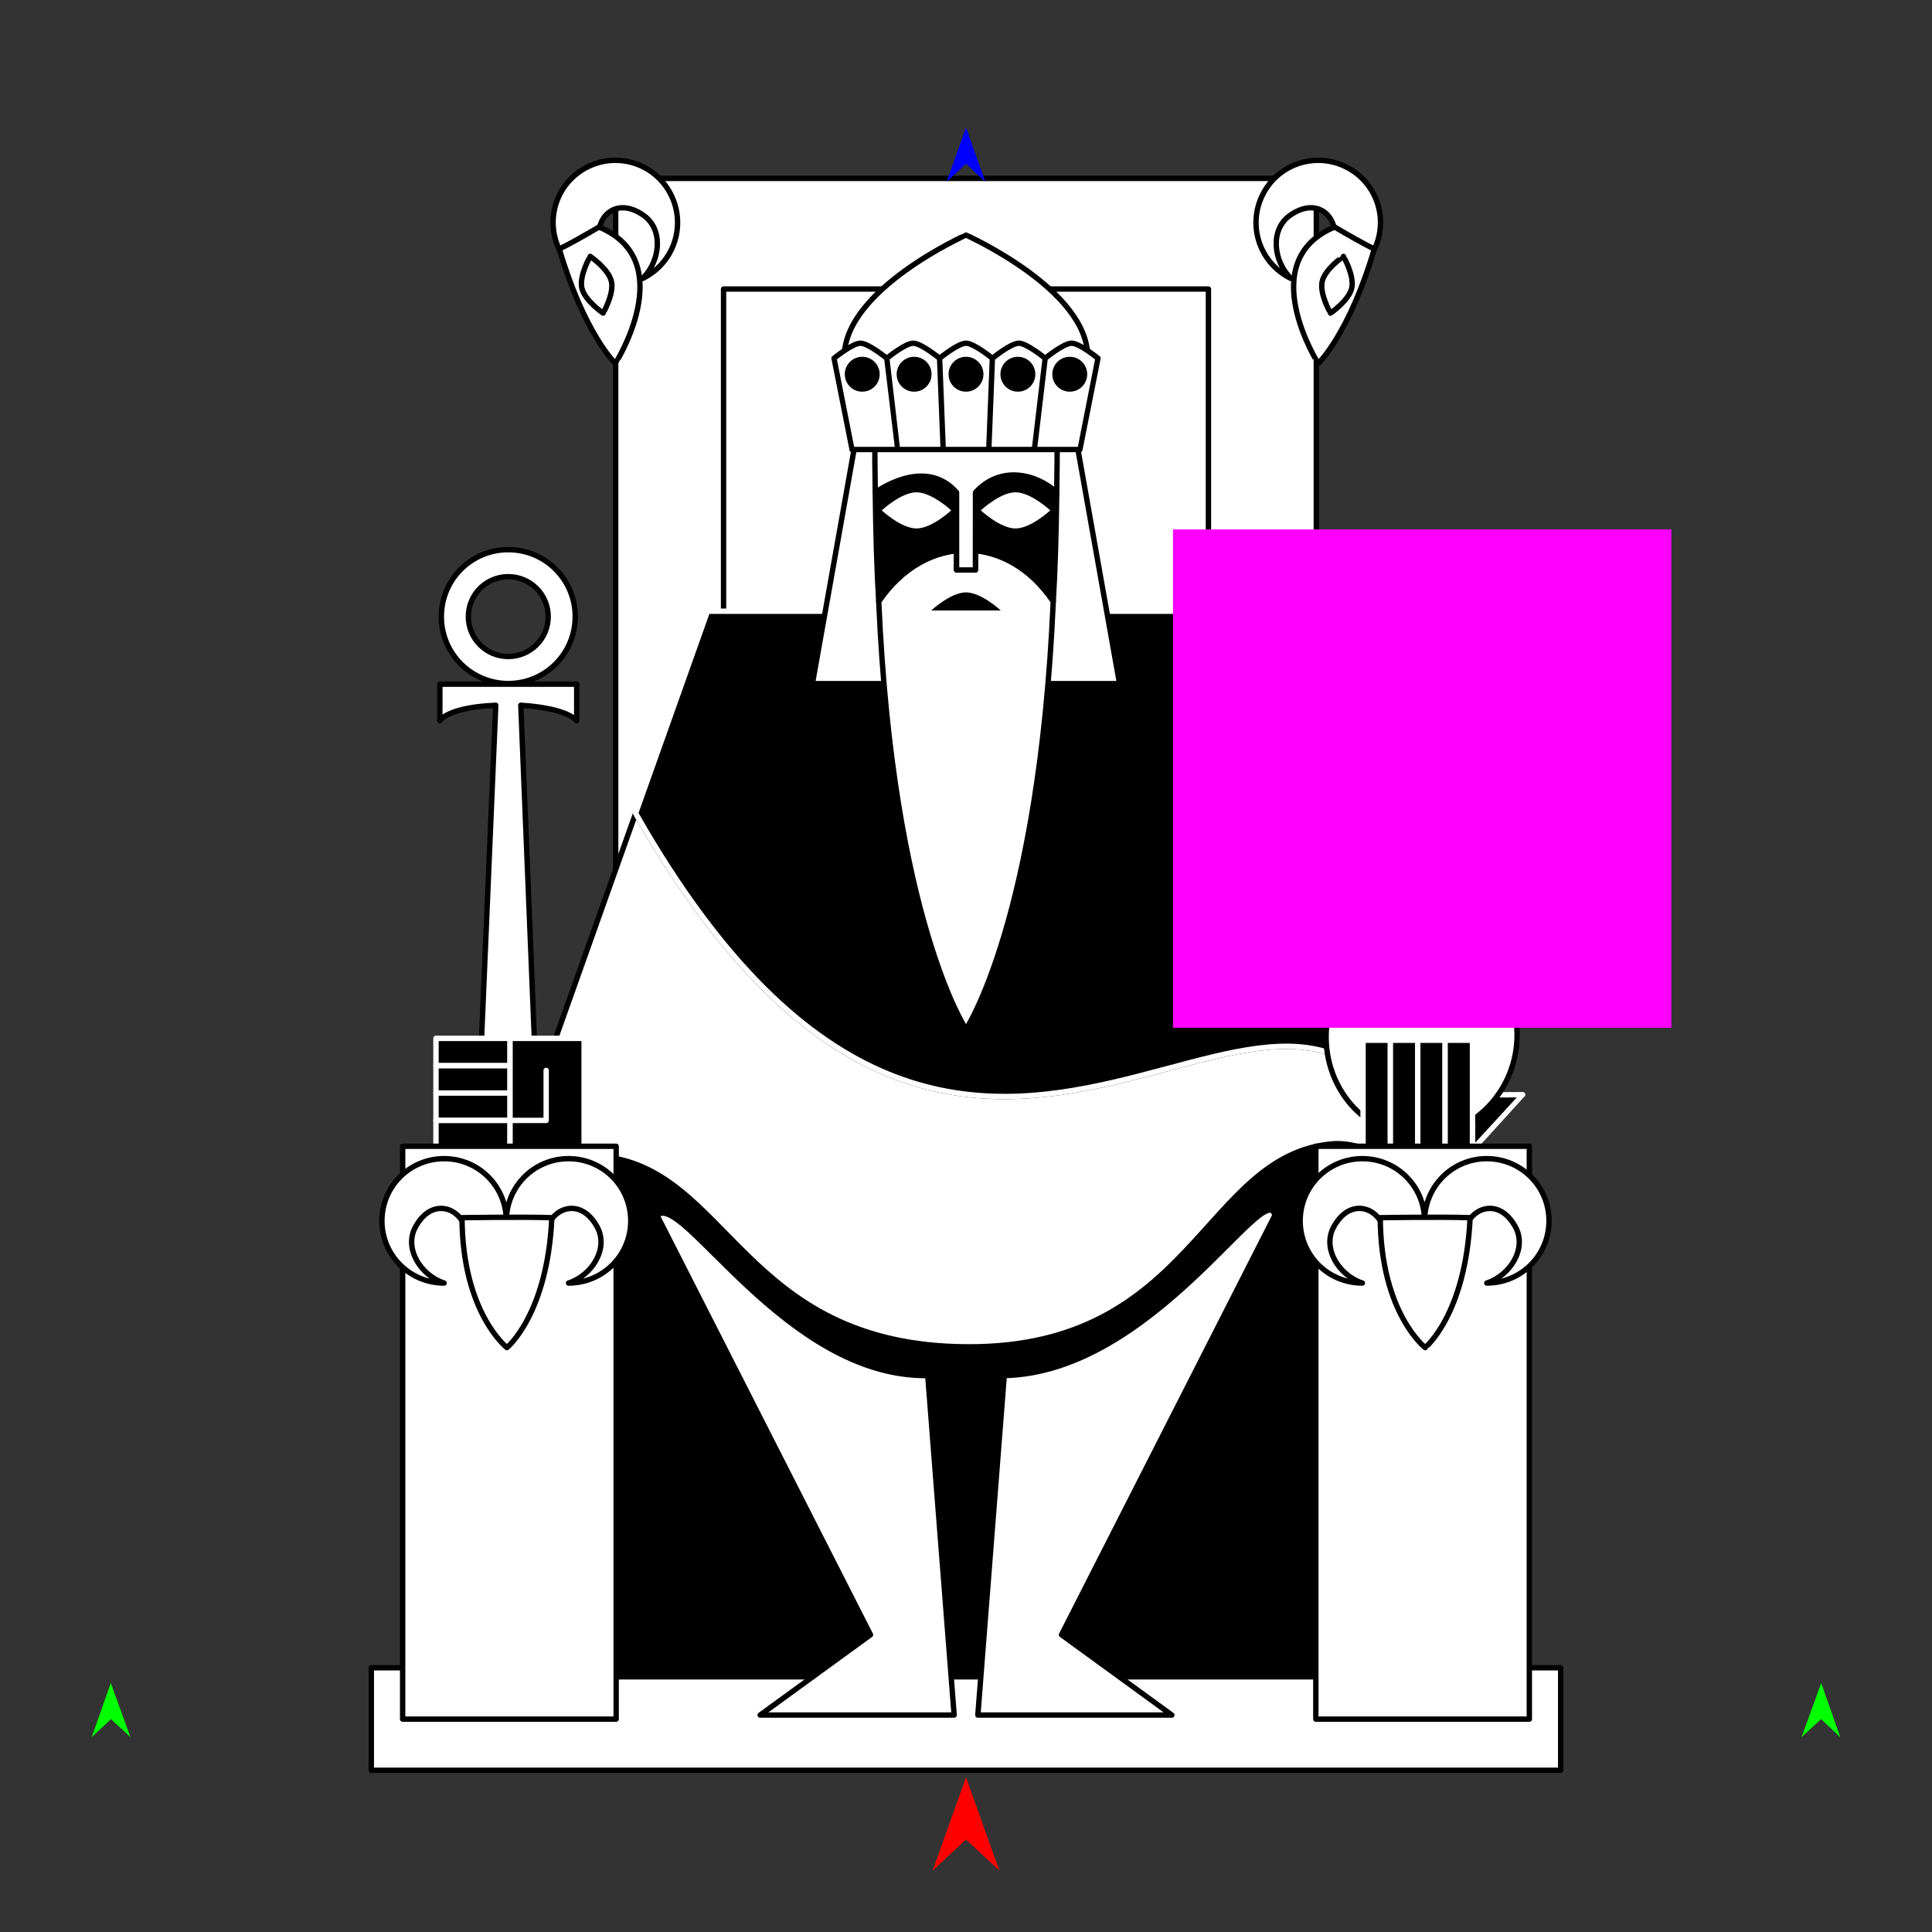 <?xml version="1.0" encoding="utf-8"?>
<!-- Generator: Moho 13.5 build 20210422 -->
<!DOCTYPE svg PUBLIC "-//W3C//DTD SVG 1.1//EN" "http://www.w3.org/Graphics/SVG/1.1/DTD/svg11.dtd">
<svg version="1.1" id="Frame_0" xmlns="http://www.w3.org/2000/svg" xmlns:xlink="http://www.w3.org/1999/xlink" width="720px" height="720px">
<rect width="100%" height="100%" fill="#333333" stroke="none"/>
<g id="emperor">
<g id="emperor">
<path id="S1_2_2" fill="#ffffff" fill-rule="evenodd" stroke="#000000" stroke-width="2" stroke-linecap="round" stroke-linejoin="round" d="M 138.378 621.528 C 138.422 621.528 581.577 621.528 581.621 621.528 C 581.621 621.532 581.621 659.721 581.621 659.725 C 581.577 659.725 138.422 659.725 138.378 659.725 C 138.378 659.721 138.378 621.532 138.378 621.528 Z"/>
<path id="S1" fill="#ffffff" fill-rule="evenodd" stroke="#000000" stroke-width="2" stroke-linecap="round" stroke-linejoin="round" d="M 229.442 66.479 C 229.469 66.479 490.530 66.479 490.556 66.479 C 490.556 66.516 490.556 433.220 490.556 433.257 C 490.530 433.257 229.469 433.257 229.442 433.257 C 229.442 433.220 229.442 66.516 229.442 66.479 Z"/>
<path id="S2" fill="#ffffff" fill-rule="evenodd" stroke="#000000" stroke-width="2" stroke-linecap="round" stroke-linejoin="round" d="M 269.650 107.717 C 269.668 107.717 450.330 107.717 450.349 107.717 C 450.349 107.743 450.349 361.513 450.349 361.539 C 450.330 361.539 269.668 361.539 269.650 361.539 C 269.650 361.513 269.650 107.743 269.650 107.717 Z"/>
<path id="S4" fill="#ffffff" fill-rule="evenodd" stroke="#000000" stroke-width="2" stroke-linecap="round" stroke-linejoin="round" d="M 496.951 89.596 C 503.080 91.253 507.065 91.923 512.122 93.086 C 517.736 81.549 512.957 67.712 501.420 62.098 C 489.882 56.484 476.045 61.263 470.431 72.801 C 464.818 84.339 469.596 98.175 481.134 103.789 C 474.516 97.381 473.213 85.546 480.754 80.256 C 491.588 72.657 499.173 81.904 496.951 89.596 Z"/>
<path id="S5" fill="#ffffff" fill-rule="evenodd" stroke="#000000" stroke-width="2" stroke-linecap="round" stroke-linejoin="round" d="M 223.646 89.596 C 217.517 91.253 213.532 91.923 208.475 93.086 C 202.861 81.548 207.640 67.712 219.178 62.098 C 230.716 56.484 244.552 61.263 250.166 72.801 C 255.780 84.339 251.001 98.175 239.464 103.789 C 246.081 97.381 247.384 85.546 239.843 80.256 C 229.009 72.657 221.425 81.904 223.646 89.596 Z"/>
<path id="S6" fill="#ffffff" fill-rule="evenodd" stroke="#000000" stroke-width="2" stroke-linecap="round" stroke-linejoin="round" d="M 491.257 135.468 C 491.258 135.463 467.004 97.256 497.388 84.605 C 501.975 87.317 508.324 90.966 512.166 92.768 C 502.851 124.395 491.259 135.464 491.257 135.468 Z"/>
<path id="S7" fill="#ffffff" fill-rule="evenodd" stroke="#000000" stroke-width="2" stroke-linecap="round" stroke-linejoin="round" d="M 229.340 135.468 C 229.340 135.463 253.593 97.257 223.209 84.605 C 218.622 87.317 212.274 90.966 208.431 92.768 C 217.746 124.395 229.338 135.464 229.340 135.468 Z"/>
<path id="S8" fill="#000000" fill-rule="evenodd" stroke="#ffffff" stroke-width="2" stroke-linecap="round" stroke-linejoin="round" d="M 215.502 425.414 C 215.531 425.414 504.467 425.414 504.496 425.414 C 504.496 425.434 504.496 626.880 504.496 626.900 C 504.467 626.900 215.531 626.900 215.502 626.900 C 215.502 626.880 215.502 425.434 215.502 425.414 Z"/>
<path id="S9" fill="#ffffff" fill-rule="evenodd" stroke="#000000" stroke-width="2" stroke-linecap="round" stroke-linejoin="round" d="M 374.256 512.623 C 429.837 511.534 472.073 437.912 475.098 452.982 C 451.697 498.969 395.598 609.218 395.590 609.233 C 395.594 609.236 436.704 639.140 436.708 639.143 C 436.701 639.143 364.427 639.143 364.419 639.143 C 364.420 639.130 374.255 512.638 374.256 512.623 M 345.743 512.623 C 292.664 513.403 253.956 443.440 244.900 452.982 C 270.672 503.629 324.401 609.218 324.409 609.233 C 324.405 609.236 283.294 639.140 283.290 639.143 C 283.297 639.143 355.572 639.143 355.579 639.143 C 355.578 639.130 345.744 512.636 345.743 512.623 Z"/>
<path id="S38" fill="#ffffff" fill-rule="evenodd" stroke="#000000" stroke-width="2" stroke-linecap="round" stroke-linejoin="round" d="M 236.884 303.102 C 366.092 530.180 485.792 297.678 531.478 439.134 C 523.178 434.265 508.094 425.246 496.458 426.295 C 448.286 430.642 445.063 502.297 360.503 501.934 C 276.122 501.571 271.715 434.690 223.541 430.923 C 212.309 430.045 188.524 439.133 188.520 439.134 C 188.525 439.121 236.879 303.115 236.884 303.102 Z"/>
<path fill="none" stroke="#000000" stroke-width="1" stroke-linecap="butt" stroke-linejoin="round" d="M 236.884 303.102 C 366.092 530.180 485.792 297.678 531.478 439.134 "/>
<path id="S39" fill="#000000" fill-rule="evenodd" stroke="#ffffff" stroke-width="2" stroke-linecap="round" stroke-linejoin="round" d="M 236.884 303.102 C 366.092 530.180 485.792 297.678 531.478 439.134 C 533.408 423.866 456.347 227.811 456.340 227.790 C 456.320 227.790 263.678 227.790 263.659 227.790 C 263.656 227.798 236.886 303.094 236.884 303.102 Z"/>
<path id="S29" fill="#ffffff" fill-rule="evenodd" stroke="#000000" stroke-width="2" stroke-linecap="round" stroke-linejoin="round" d="M 319.611 160.036 C 319.619 160.036 400.380 160.036 400.388 160.036 C 400.389 160.046 417.223 254.749 417.224 254.758 C 417.213 254.758 302.786 254.758 302.774 254.758 C 302.776 254.749 319.609 160.046 319.611 160.036 Z"/>
<path id="S30" fill="#ffffff" fill-rule="evenodd" stroke="#000000" stroke-width="2" stroke-linecap="round" stroke-linejoin="round" d="M 392.522 224.084 C 387.335 342.599 360.003 383.587 359.999 383.603 C 359.996 383.587 332.664 342.599 327.477 224.091 C 344.858 198.701 375.241 198.619 392.522 224.084 Z"/>
<path id="S32" fill="#ffffff" fill-rule="evenodd" stroke="#000000" stroke-width="2" stroke-linecap="round" stroke-linejoin="round" d="M 359.999 87.604 C 360.004 87.608 405.345 107.851 405.345 132.950 C 405.345 158.049 385.098 178.296 359.999 178.296 C 334.901 178.296 314.653 158.049 314.653 132.950 C 314.653 107.851 359.995 87.608 359.999 87.604 Z"/>
<path fill="none" stroke="#000000" stroke-width="1" stroke-linecap="butt" stroke-linejoin="round" d="M 327.477 224.091 C 344.858 198.701 375.241 198.619 392.522 224.084 "/>
<path id="S31" fill="#000000" fill-rule="evenodd" stroke="#000000" stroke-width="2" stroke-linecap="round" stroke-linejoin="round" d="M 327.477 224.091 C 344.858 198.701 375.241 198.619 392.522 224.084 C 393.219 212.763 393.625 198.710 393.808 183.495 C 386.131 176.496 372.759 173.346 363.537 183.542 C 363.516 193.219 363.514 212.401 363.514 212.404 C 363.514 212.404 356.485 212.404 356.484 212.404 C 356.484 212.401 356.484 193.219 356.485 183.541 C 347.272 172.992 333.963 178.248 326.191 183.499 C 326.374 198.714 326.780 212.767 327.477 224.091 Z"/>
<path fill="none" stroke="#ffffff" stroke-width="1" stroke-linecap="butt" stroke-linejoin="round" d="M 363.537 183.542 C 372.759 173.346 386.131 176.496 393.808 183.495 "/>
<path fill="none" stroke="#ffffff" stroke-width="1" stroke-linecap="butt" stroke-linejoin="round" d="M 326.191 183.499 C 333.963 178.248 347.272 172.992 356.485 183.541 "/>
<path fill="none" stroke="#ffffff" stroke-width="1" stroke-linecap="butt" stroke-linejoin="round" d="M 356.485 183.541 C 356.484 193.219 356.484 212.401 356.484 212.404 "/>
<path fill="none" stroke="#ffffff" stroke-width="1" stroke-linecap="butt" stroke-linejoin="round" d="M 356.484 212.404 C 356.485 212.404 363.514 212.404 363.514 212.404 "/>
<path fill="none" stroke="#ffffff" stroke-width="1" stroke-linecap="butt" stroke-linejoin="round" d="M 363.514 212.404 C 363.514 212.401 363.516 193.219 363.537 183.542 "/>
<path id="S35" fill="#ffffff" fill-rule="evenodd" stroke="#000000" stroke-width="2" stroke-linecap="round" stroke-linejoin="round" d="M 363.537 183.542 C 372.759 173.346 386.131 176.496 393.808 183.495 C 393.942 176.092 393.983 169.506 393.983 162.709 C 376.991 162.709 346.985 162.709 326.016 162.709 C 326.016 169.506 326.056 176.092 326.191 183.499 C 333.963 178.248 347.272 172.992 356.485 183.541 C 356.484 193.219 356.484 212.401 356.484 212.404 C 356.485 212.404 363.514 212.404 363.514 212.404 C 363.514 212.401 363.516 193.219 363.537 183.542 Z"/>
<path id="S33" fill="#ffffff" fill-rule="evenodd" stroke="#000000" stroke-width="2" stroke-linecap="round" stroke-linejoin="round" d="M 317.520 167.515 C 317.519 167.512 310.815 133.535 310.815 133.532 C 310.816 133.531 317.650 127.907 320.651 127.907 C 323.653 127.907 330.488 133.531 330.489 133.532 C 330.489 133.535 334.511 167.512 334.512 167.515 C 334.510 167.515 317.521 167.515 317.520 167.515 M 379.673 127.907 C 382.675 127.907 389.509 133.531 389.510 133.532 C 389.510 133.535 385.487 167.512 385.487 167.515 C 385.485 167.515 368.497 167.515 368.495 167.515 C 368.495 167.512 369.836 133.535 369.836 133.532 C 369.837 133.531 376.671 127.907 379.673 127.907 M 385.487 167.515 C 385.487 167.512 389.510 133.535 389.510 133.532 C 389.511 133.531 396.345 127.907 399.347 127.907 C 402.349 127.907 409.183 133.531 409.184 133.532 C 409.183 133.535 402.480 167.512 402.479 167.515 C 402.477 167.515 385.489 167.515 385.487 167.515 M 340.325 127.907 C 343.327 127.907 350.161 133.531 350.162 133.532 C 350.162 133.535 351.503 167.512 351.503 167.515 C 351.502 167.515 334.513 167.515 334.512 167.515 C 334.511 167.512 330.489 133.535 330.489 133.532 C 330.490 133.531 337.324 127.907 340.325 127.907 M 351.503 167.515 C 351.503 167.512 350.162 133.535 350.162 133.532 C 350.163 133.531 356.997 127.907 359.999 127.907 C 363.001 127.907 369.835 133.531 369.836 133.532 C 369.836 133.535 368.495 167.512 368.495 167.515 C 368.494 167.515 351.505 167.515 351.503 167.515 Z"/>
<path id="S34" fill="#000000" fill-rule="evenodd" stroke="none" d="M 327.835 139.467 C 327.835 135.867 324.931 132.964 321.332 132.964 C 317.733 132.964 314.829 135.867 314.829 139.467 C 314.829 143.066 317.733 145.970 321.332 145.970 C 324.931 145.970 327.835 143.066 327.835 139.467 M 347.169 139.467 C 347.169 135.867 344.265 132.964 340.666 132.964 C 337.066 132.964 334.163 135.867 334.163 139.467 C 334.163 143.066 337.066 145.970 340.666 145.970 C 344.265 145.970 347.169 143.066 347.169 139.467 M 392.164 139.467 C 392.164 135.867 395.067 132.964 398.667 132.964 C 402.266 132.964 405.170 135.867 405.170 139.467 C 405.170 143.066 402.266 145.970 398.667 145.970 C 395.067 145.970 392.164 143.066 392.164 139.467 M 372.830 139.467 C 372.830 135.867 375.733 132.964 379.333 132.964 C 382.932 132.964 385.836 135.867 385.836 139.467 C 385.836 143.066 382.932 145.970 379.333 145.970 C 375.733 145.970 372.830 143.066 372.830 139.467 M 353.496 139.467 C 353.496 135.867 356.400 132.964 359.999 132.964 C 363.599 132.964 366.502 135.867 366.502 139.467 C 366.502 143.066 363.599 145.970 359.999 145.970 C 356.400 145.970 353.496 143.066 353.496 139.467 Z"/>
<path id="S36" fill="#ffffff" fill-rule="evenodd" stroke="none" d="M 365.509 190.205 C 365.510 190.205 372.742 183.466 378.454 183.466 C 384.166 183.467 391.397 190.205 391.398 190.205 C 391.397 190.206 384.166 196.944 378.454 196.944 C 372.742 196.944 365.510 190.206 365.509 190.205 M 328.600 190.205 C 328.601 190.205 335.833 183.467 341.545 183.467 C 347.256 183.467 354.488 190.205 354.489 190.205 C 354.488 190.206 347.256 196.944 341.545 196.944 C 335.833 196.944 328.601 190.206 328.600 190.205 Z"/>
<path id="S15" fill="#000000" fill-rule="evenodd" stroke="#ffffff" stroke-width="2" stroke-linecap="round" stroke-linejoin="round" d="M 567.460 407.964 C 567.458 407.964 554.985 408.025 548.748 408.056 C 548.748 408.058 548.748 428.444 548.748 428.446 C 554.985 421.618 567.458 407.966 567.460 407.964 Z"/>
<path id="S16" fill="#ffffff" fill-rule="evenodd" stroke="#000000" stroke-width="2" stroke-linecap="round" stroke-linejoin="round" d="M 529.797 349.706 C 549.487 349.706 565.133 365.591 565.370 385.279 C 565.622 406.115 549.044 423.967 528.214 423.411 C 508.229 422.879 493.622 405.262 494.224 385.279 C 494.817 365.598 510.108 349.706 529.797 349.706 Z"/>
<path id="S17" fill="#000000" fill-rule="evenodd" stroke="#ffffff" stroke-width="2" stroke-linecap="round" stroke-linejoin="round" d="M 507.968 428.446 C 507.968 428.441 507.968 387.669 507.968 387.665 C 507.969 387.665 518.162 387.665 518.163 387.665 C 518.163 401.259 518.163 414.852 518.163 428.446 C 518.162 428.446 507.969 428.446 507.968 428.446 Z"/>
<path fill="none" stroke="#000000" stroke-width="1" stroke-linecap="butt" stroke-linejoin="round" d="M 518.163 387.665 C 518.163 401.259 518.163 414.852 518.163 428.446 "/>
<path id="S18" fill="#000000" fill-rule="evenodd" stroke="#ffffff" stroke-width="2" stroke-linecap="round" stroke-linejoin="round" d="M 518.163 387.665 C 518.163 401.259 518.163 414.852 518.163 428.446 C 518.164 428.446 528.357 428.446 528.358 428.446 C 528.358 414.852 528.358 401.259 528.358 387.665 C 528.357 387.665 518.164 387.665 518.163 387.665 Z"/>
<path fill="none" stroke="#000000" stroke-width="1" stroke-linecap="butt" stroke-linejoin="round" d="M 528.358 387.665 C 528.358 401.259 528.358 414.852 528.358 428.446 "/>
<path id="S19" fill="#000000" fill-rule="evenodd" stroke="#ffffff" stroke-width="2" stroke-linecap="round" stroke-linejoin="round" d="M 528.358 387.665 C 528.358 401.259 528.358 414.852 528.358 428.446 C 528.359 428.446 538.552 428.446 538.553 428.446 C 538.553 414.852 538.553 401.259 538.553 387.665 C 538.552 387.665 528.359 387.665 528.358 387.665 Z"/>
<path fill="none" stroke="#000000" stroke-width="1" stroke-linecap="butt" stroke-linejoin="round" d="M 538.553 387.665 C 538.553 401.259 538.553 414.852 538.553 428.446 "/>
<path fill="none" stroke="#000000" stroke-width="1" stroke-linecap="butt" stroke-linejoin="round" d="M 548.748 428.446 C 548.748 428.444 548.748 408.058 548.748 408.056 "/>
<path id="S20" fill="#000000" fill-rule="evenodd" stroke="#ffffff" stroke-width="2" stroke-linecap="round" stroke-linejoin="round" d="M 538.553 387.665 C 538.553 401.259 538.553 414.852 538.553 428.446 C 538.554 428.446 548.747 428.446 548.748 428.446 C 548.748 428.444 548.748 408.058 548.748 408.056 C 548.748 408.053 548.748 387.667 548.748 387.665 C 548.747 387.665 538.554 387.665 538.553 387.665 Z"/>
<path id="S37" fill="#ffffff" fill-rule="evenodd" stroke="#000000" stroke-width="2" stroke-linecap="round" stroke-linejoin="round" d="M 490.374 427.174 C 490.382 427.174 569.933 427.174 569.941 427.174 C 569.941 427.195 569.941 640.646 569.941 640.668 C 569.933 640.668 490.382 640.668 490.374 640.668 C 490.374 640.646 490.374 427.195 490.374 427.174 Z"/>
<path id="S12" fill="#ffffff" fill-rule="evenodd" stroke="#000000" stroke-width="2" stroke-linecap="round" stroke-linejoin="round" d="M 546.070 458.476 C 539.834 457.284 535.958 456.143 530.902 454.977 C 530.902 442.146 541.253 431.795 554.084 431.795 C 566.915 431.795 577.265 442.146 577.265 454.977 C 577.266 467.808 566.915 478.159 554.084 478.159 C 562.838 475.292 569.187 465.220 564.721 457.164 C 558.304 445.591 547.438 450.588 546.070 458.476 M 515.733 458.476 C 521.990 457.280 525.846 456.143 530.902 454.977 C 530.902 442.146 520.551 431.795 507.720 431.795 C 494.889 431.795 484.538 442.146 484.538 454.977 C 484.538 467.808 494.888 478.159 507.720 478.159 C 498.965 475.292 492.616 465.220 497.082 457.164 C 503.499 445.590 514.361 450.561 515.733 458.476 Z"/>
<path id="S13" fill="#ffffff" fill-rule="evenodd" stroke="#000000" stroke-width="2" stroke-linecap="round" stroke-linejoin="round" d="M 531.120 502.216 C 531.122 502.211 546.224 489.891 547.861 453.797 C 537.300 453.431 514.383 453.797 514.380 453.797 C 514.538 489.323 531.119 502.211 531.120 502.216 Z"/>
<path id="S21" fill="#ffffff" fill-rule="evenodd" stroke="#000000" stroke-width="2" stroke-linecap="round" stroke-linejoin="round" d="M 179.143 394.563 C 179.143 394.549 182.818 308.321 184.756 262.830 C 175.209 263.214 166.551 265.122 163.921 268.573 C 163.921 264.474 163.921 254.974 163.921 254.973 C 163.923 254.973 214.921 254.973 214.923 254.973 C 214.923 254.974 214.923 268.572 214.923 268.573 C 211.960 265.334 203.556 263.417 194.088 262.827 C 195.935 308.320 199.436 394.549 199.437 394.563 C 199.435 394.563 179.145 394.563 179.143 394.563 M 174.548 229.787 C 174.548 221.554 181.189 214.912 189.422 214.912 C 197.654 214.912 204.296 221.554 204.296 229.787 C 204.296 238.019 197.654 244.660 189.422 244.660 C 181.189 244.660 174.548 238.019 174.548 229.787 M 164.478 229.787 C 164.478 215.980 175.615 204.843 189.422 204.843 C 203.228 204.842 214.366 215.980 214.366 229.787 C 214.366 243.593 203.228 254.731 189.422 254.731 C 175.615 254.731 164.478 243.593 164.478 229.787 Z"/>
<path id="S22" fill="#000000" fill-rule="evenodd" stroke="#ffffff" stroke-width="2" stroke-linecap="round" stroke-linejoin="round" d="M 162.475 397.160 C 171.677 397.160 180.879 397.160 190.081 397.160 C 190.081 397.159 190.081 390.363 190.081 386.965 C 190.080 386.965 162.476 386.965 162.475 386.965 C 162.475 386.966 162.475 397.159 162.475 397.160 Z"/>
<path fill="none" stroke="#000000" stroke-width="1" stroke-linecap="butt" stroke-linejoin="round" d="M 190.081 397.160 C 180.879 397.160 171.677 397.160 162.475 397.160 "/>
<path id="S23" fill="#000000" fill-rule="evenodd" stroke="#ffffff" stroke-width="2" stroke-linecap="round" stroke-linejoin="round" d="M 162.475 407.355 C 171.677 407.355 180.879 407.355 190.081 407.355 C 190.081 407.354 190.081 397.161 190.081 397.160 C 180.879 397.160 171.677 397.160 162.475 397.160 C 162.475 397.161 162.475 407.354 162.475 407.355 Z"/>
<path fill="none" stroke="#000000" stroke-width="1" stroke-linecap="butt" stroke-linejoin="round" d="M 190.081 407.355 C 180.879 407.355 171.677 407.355 162.475 407.355 "/>
<path id="S24" fill="#000000" fill-rule="evenodd" stroke="#ffffff" stroke-width="2" stroke-linecap="round" stroke-linejoin="round" d="M 162.475 417.550 C 171.677 417.550 190.078 417.550 190.081 417.550 C 190.081 417.549 190.081 407.356 190.081 407.355 C 180.879 407.355 171.677 407.355 162.475 407.355 C 162.475 407.356 162.475 417.549 162.475 417.550 Z"/>
<path fill="none" stroke="#000000" stroke-width="1" stroke-linecap="butt" stroke-linejoin="round" d="M 162.475 417.550 C 171.677 417.550 190.078 417.550 190.081 417.550 "/>
<path id="S25" fill="#000000" fill-rule="evenodd" stroke="#ffffff" stroke-width="2" stroke-linecap="round" stroke-linejoin="round" d="M 190.081 417.550 C 190.081 417.551 190.081 424.347 190.081 427.745 C 190.078 427.745 162.478 427.745 162.475 427.745 C 162.475 427.744 162.475 417.551 162.475 417.550 C 171.677 417.550 190.078 417.550 190.081 417.550 Z"/>
<path fill="none" stroke="#000000" stroke-width="1" stroke-linecap="butt" stroke-linejoin="round" d="M 190.081 417.550 C 190.081 417.551 190.081 424.347 190.081 427.745 "/>
<path fill="none" stroke="#000000" stroke-width="1" stroke-linecap="butt" stroke-linejoin="round" d="M 190.081 386.965 C 190.081 390.363 190.081 397.159 190.081 397.160 "/>
<path fill="none" stroke="#000000" stroke-width="1" stroke-linecap="butt" stroke-linejoin="round" d="M 190.081 397.160 C 190.081 397.161 190.081 407.354 190.081 407.355 "/>
<path fill="none" stroke="#000000" stroke-width="1" stroke-linecap="butt" stroke-linejoin="round" d="M 190.081 407.355 C 190.081 407.356 190.081 417.549 190.081 417.550 "/>
<path id="S26" fill="#000000" fill-rule="evenodd" stroke="none" d="M 190.081 417.550 C 190.081 417.551 190.081 424.347 190.081 427.745 C 190.084 427.745 217.684 427.745 217.687 427.745 C 217.687 427.741 217.687 386.969 217.687 386.965 C 217.686 386.965 190.082 386.965 190.081 386.965 C 190.081 390.363 190.081 397.159 190.081 397.160 C 190.081 397.161 190.081 407.354 190.081 407.355 C 190.081 407.356 190.081 417.549 190.081 417.550 Z"/>
<path id="S26" fill="none" stroke="#ffffff" stroke-width="2" stroke-linecap="round" stroke-linejoin="round" d="M 203.544 417.539 C 203.544 417.537 203.544 405.119 203.544 398.909 M 190.081 417.550 C 190.082 417.550 203.543 417.539 203.544 417.539 M 190.081 417.550 C 190.081 417.551 190.081 424.347 190.081 427.745 C 190.084 427.745 217.684 427.745 217.687 427.745 C 217.687 427.741 217.687 386.969 217.687 386.965 C 217.686 386.965 190.082 386.965 190.081 386.965 C 190.081 390.363 190.081 397.159 190.081 397.160 C 190.081 397.161 190.081 407.354 190.081 407.355 C 190.081 407.356 190.081 417.549 190.081 417.550 "/>
<path id="S6_2" fill="none" stroke="#000000" stroke-width="2" stroke-linecap="round" stroke-linejoin="round" d="M 500.656 95.549 C 500.656 95.550 493.806 100.202 492.742 104.866 C 491.678 109.531 495.835 116.692 495.835 116.694 C 495.836 116.693 502.685 112.041 503.749 107.376 C 504.813 102.711 500.657 95.551 500.656 95.549 "/>
<path id="S7_2" fill="none" stroke="#000000" stroke-width="2" stroke-linecap="round" stroke-linejoin="round" d="M 219.941 95.549 C 219.942 95.550 226.792 100.202 227.856 104.866 C 228.919 109.531 224.763 116.692 224.763 116.694 C 224.762 116.693 217.912 112.041 216.849 107.376 C 215.785 102.711 219.941 95.551 219.941 95.549 "/>
<path id="S40" fill="#000000" fill-rule="evenodd" stroke="none" d="M 360.000 220.758 C 365.712 220.758 372.943 227.496 372.945 227.497 C 372.943 227.498 347.056 227.498 347.055 227.497 C 347.056 227.496 354.288 220.758 360.000 220.758 Z"/>
<path id="S3" fill="#ffffff" fill-rule="evenodd" stroke="#000000" stroke-width="2" stroke-linecap="round" stroke-linejoin="round" d="M 150.058 427.174 C 150.066 427.174 229.617 427.174 229.625 427.174 C 229.625 427.195 229.625 640.646 229.625 640.668 C 229.617 640.668 150.066 640.668 150.058 640.668 C 150.058 640.646 150.058 427.195 150.058 427.174 Z"/>
<path id="S11" fill="#ffffff" fill-rule="evenodd" stroke="#000000" stroke-width="2" stroke-linecap="round" stroke-linejoin="round" d="M 203.865 458.476 C 197.630 457.284 193.753 456.143 188.697 454.977 C 188.697 442.146 199.048 431.795 211.879 431.795 C 224.710 431.795 235.060 442.146 235.061 454.977 C 235.061 467.808 224.710 478.159 211.879 478.159 C 220.633 475.292 226.982 465.220 222.516 457.164 C 216.099 445.591 205.233 450.588 203.865 458.476 M 173.528 458.476 C 179.764 457.284 183.641 456.143 188.697 454.977 C 188.697 442.146 178.346 431.795 165.515 431.795 C 152.684 431.795 142.333 442.146 142.333 454.977 C 142.333 467.808 152.684 478.159 165.515 478.159 C 156.761 475.292 150.411 465.220 154.877 457.164 C 161.294 445.591 172.160 450.588 173.528 458.476 Z"/>
<path id="S14" fill="#ffffff" fill-rule="evenodd" stroke="#000000" stroke-width="2" stroke-linecap="round" stroke-linejoin="round" d="M 188.915 502.216 C 188.917 502.211 204.019 489.891 205.656 453.797 C 195.095 453.431 172.178 453.797 172.175 453.797 C 172.333 489.323 188.914 502.211 188.915 502.216 Z"/>
</g>
<g id="specs_2">
<path fill="#ff00ff" fill-rule="evenodd" stroke="none" d="M 437.147 383.022 C 437.165 383.022 622.853 383.022 622.872 383.022 C 622.872 383.003 622.872 197.315 622.872 197.296 C 622.853 197.296 437.165 197.296 437.147 197.296 C 437.147 197.315 437.147 383.003 437.147 383.022 Z"/>
<path fill="#ff0000" fill-rule="evenodd" stroke="none" d="M 360.000 662.331 C 360.001 662.335 372.416 697.097 372.417 697.101 C 372.416 697.100 360.001 685.548 360.000 685.547 C 359.999 685.548 347.584 697.100 347.583 697.101 C 347.584 697.097 359.999 662.335 360.000 662.331 Z"/>
<path fill="#0000ff" fill-rule="evenodd" stroke="none" d="M 360.000 47.551 C 360.001 47.553 367.212 67.746 367.213 67.748 C 367.212 67.748 360.001 61.038 360.000 61.037 C 359.999 61.038 352.788 67.748 352.787 67.748 C 352.788 67.746 359.999 47.553 360.000 47.551 Z"/>
<path fill="#00ff00" fill-rule="evenodd" stroke="none" d="M 41.283 627.191 C 41.284 627.193 48.598 647.350 48.599 647.352 C 48.598 647.351 41.352 640.678 41.351 640.677 C 41.350 640.678 34.173 647.424 34.172 647.424 C 34.173 647.422 41.282 627.193 41.283 627.191 Z"/>
<path fill="#00ff00" fill-rule="evenodd" stroke="none" d="M 678.717 627.192 C 678.716 627.194 671.402 647.350 671.401 647.352 C 671.402 647.351 678.648 640.678 678.649 640.677 C 678.650 640.678 685.827 647.424 685.828 647.425 C 685.827 647.423 678.718 627.194 678.717 627.192 Z"/>
</g>
</g>
</svg>
